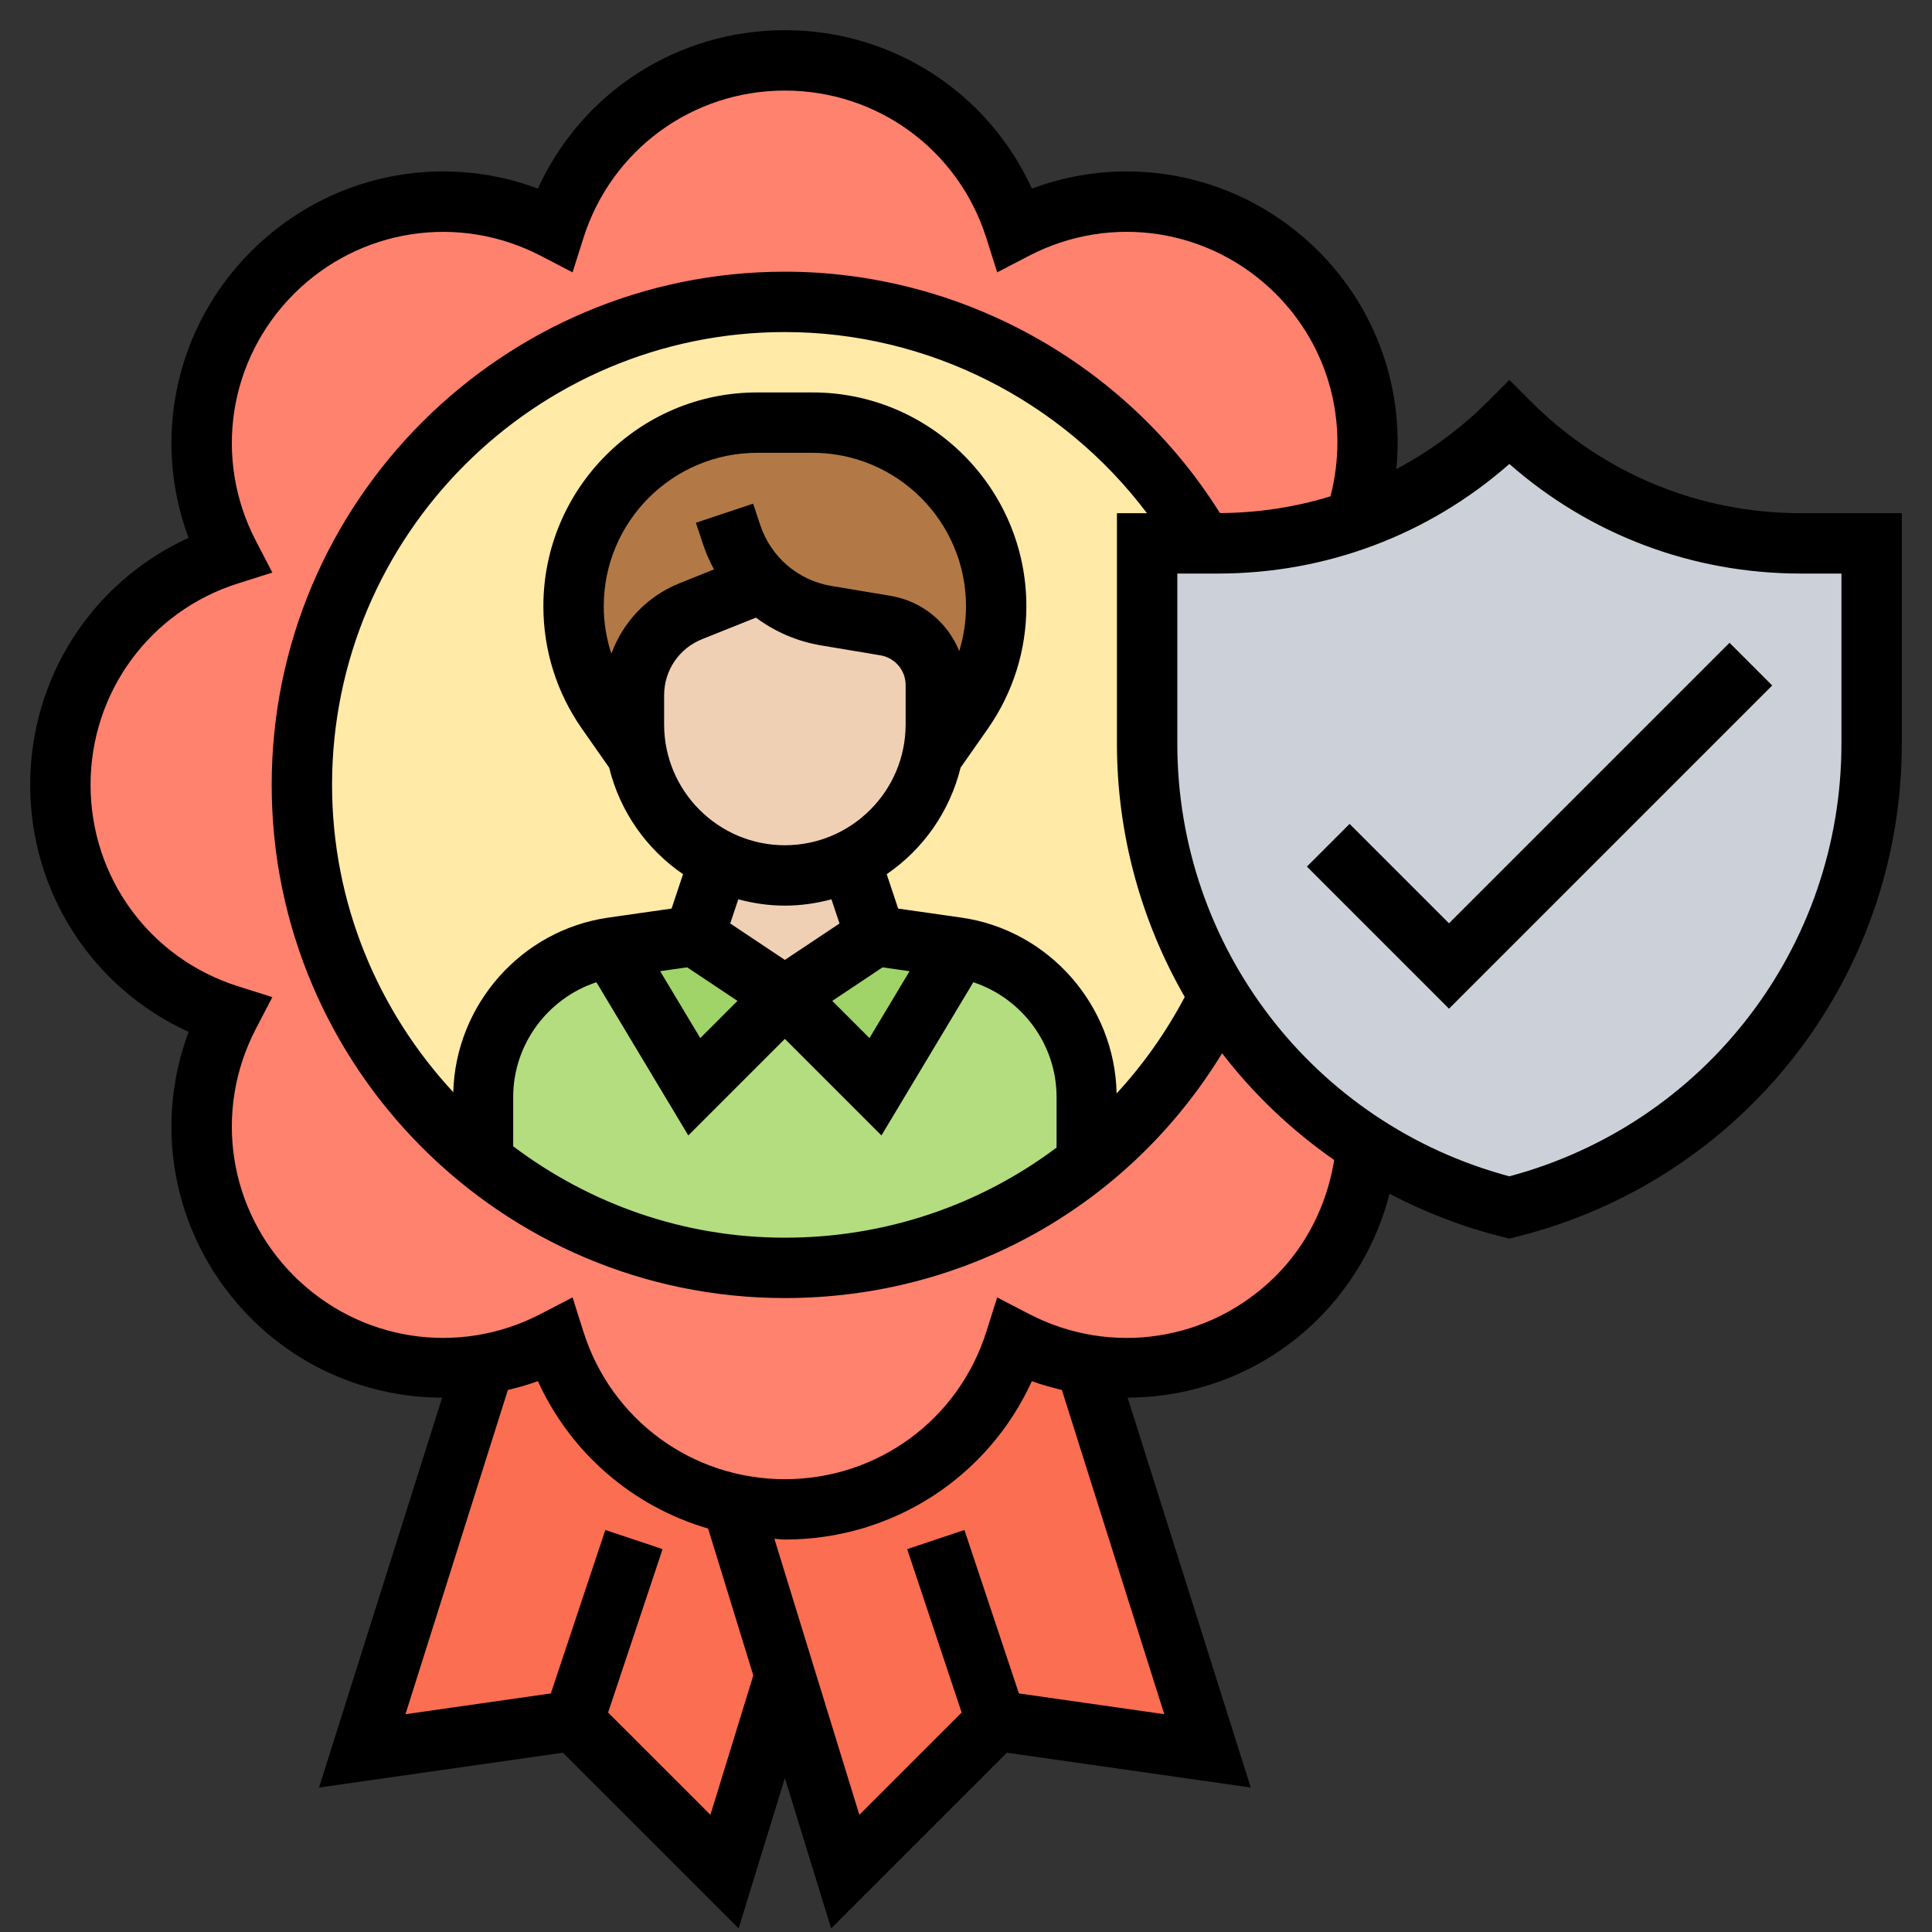 <svg id="_x33_0" enable-background="new 0 0 64 64" height="512" viewBox="0 0 64 64" width="512" xmlns="http://www.w3.org/2000/svg"><rect x="0" y="0" width="64" height="64" fill="#333333" stroke="none"/><g><g><g><path d="m26 50c3.58 0 6.6-2.35 7.63-5.59.74.38 1.52.65 2.33.78v.01l4.04 12.8-7-1-5 5-2-6.5-1.75-5.69v-.01c.56.13 1.15.2 1.75.2z" fill="#fc6e51"/></g><g><path d="m19 57-7 1 4.04-12.8v-.01c.81-.13 1.59-.4 2.33-.78.86 2.7 3.09 4.78 5.88 5.39v.01l1.75 5.69-2 6.5z" fill="#fc6e51"/></g><g><path d="m40.4 33c-1.53-2.45-2.4-5.33-2.4-8.37v-6.63h1.86.48c1.57 0 3.11-.27 4.56-.78.93-2.79.29-5.98-1.93-8.19-2.53-2.53-6.33-3.01-9.34-1.44-1.03-3.24-4.05-5.59-7.63-5.59s-6.6 2.35-7.63 5.59c-3.01-1.57-6.81-1.09-9.34 1.44s-3.01 6.33-1.44 9.34c-3.24 1.03-5.59 4.05-5.59 7.63s2.35 6.6 5.59 7.63c-1.57 3.01-1.09 6.81 1.44 9.34 1.91 1.91 4.54 2.65 7.01 2.22.81-.13 1.59-.4 2.33-.78.86 2.7 3.09 4.78 5.88 5.39.56.13 1.15.2 1.75.2 3.58 0 6.6-2.35 7.63-5.59.74.38 1.52.65 2.33.78 2.47.43 5.1-.31 7.01-2.22 1.4-1.4 2.17-3.18 2.32-5-1.99-1.28-3.66-2.98-4.89-4.97z" fill="#ff826e"/></g><g><path d="m23.83 28.51-.83 2.49-2.71.39c-.02 0-.03 0-.05.01-2.44.37-4.24 2.47-4.24 4.94v2.15c-3.66-2.93-6-7.43-6-12.49 0-8.84 7.16-16 16-16 5.92 0 11.09 3.22 13.86 8h-1.86v6.63c0 3.04.87 5.92 2.4 8.37h-.01c-1.04 2.14-2.55 4.02-4.39 5.48v-2.14c0-2.47-1.8-4.57-4.24-4.94-.02-.01-.03-.01-.05-.01l-2.71-.39-.83-2.49c1.39-.68 2.42-1.96 2.73-3.51l1-1.43c.72-1.02 1.1-2.24 1.1-3.49 0-1.68-.68-3.2-1.78-4.3s-2.62-1.78-4.3-1.78h-1.84c-3.36 0-6.08 2.72-6.08 6.08 0 1.25.38 2.47 1.1 3.49l1 1.43c.2.98.68 1.86 1.36 2.54z" fill="#ffeaa7"/></g><g><path d="m31.9 23.57-1 1.43c.07-.32.1-.66.1-1v-1.31c0-.97-.71-1.81-1.67-1.97l-1.95-.32c-.83-.14-1.57-.53-2.14-1.1l-.01.01-2.34.94c-1.14.45-1.89 1.55-1.89 2.78v.97c0 .34.03.68.1 1l-1-1.43c-.72-1.02-1.1-2.24-1.1-3.49 0-3.36 2.72-6.08 6.08-6.08h1.84c1.68 0 3.2.68 4.3 1.78s1.78 2.62 1.78 4.3c0 1.25-.38 2.47-1.1 3.49z" fill="#b27946"/></g><g><path d="m36 36.34v2.14c-2.74 2.21-6.21 3.52-10 3.52-3.78 0-7.26-1.31-10-3.51v-2.15c0-2.47 1.8-4.57 4.24-4.94l2.76 4.6 3-3 3 3 2.76-4.6c2.44.37 4.24 2.47 4.24 4.94z" fill="#b4dd7f"/></g><g><path d="m23 31 3 2-3 3-2.76-4.6c.02-.01.03-.01.05-.01z" fill="#a0d468"/></g><g><path d="m31.76 31.4-2.76 4.6-3-3 3-2 2.71.39c.02 0 .03 0 .05.01z" fill="#a0d468"/></g><g><path d="m26 29c.78 0 1.52-.18 2.17-.49l.83 2.49-3 2-3-2 .83-2.49z" fill="#f0d0b4"/></g><g><path d="m30.9 25c-.31 1.55-1.34 2.83-2.73 3.51-.65.31-1.39.49-2.17.49l-2.17-.49-1.37-.97c-.68-.68-1.16-1.56-1.36-2.54-.07-.32-.1-.66-.1-1v-.97c0-1.23.75-2.33 1.89-2.78l2.34-.94.01-.01c.57.57 1.31.96 2.14 1.1l1.95.32c.96.16 1.67 1 1.67 1.97v1.31c0 .34-.03.68-.1 1z" fill="#f0d0b4"/></g><g><path d="m62 18v6.63c0 3.63-1.24 7.04-3.36 9.75-2.12 2.72-5.12 4.74-8.64 5.62-1.71-.43-3.29-1.12-4.71-2.03-1.99-1.28-3.66-2.98-4.89-4.97-1.53-2.45-2.4-5.33-2.4-8.37v-6.63h1.86.48c1.57 0 3.11-.27 4.56-.78 1.9-.68 3.65-1.77 5.1-3.22 2.56 2.56 6.03 4 9.66 4z" fill="#ccd1d9"/></g></g><g><path d="m59.657 17c-3.381 0-6.559-1.316-8.95-3.707l-.707-.707-.707.707c-.909.909-1.933 1.66-3.037 2.245.258-2.642-.643-5.281-2.578-7.216-2.523-2.523-6.223-3.297-9.496-2.075-1.45-3.179-4.613-5.247-8.182-5.247s-6.732 2.068-8.182 5.247c-3.272-1.223-6.971-.449-9.496 2.075-2.523 2.523-3.297 6.223-2.075 9.496-3.179 1.45-5.247 4.613-5.247 8.182s2.068 6.732 5.247 8.182c-1.222 3.273-.448 6.973 2.075 9.496 1.728 1.728 4.008 2.614 6.324 2.622l-4.078 12.915 8.079-1.154 5.821 5.821 1.532-4.982 1.533 4.982 5.821-5.821 8.079 1.154-4.079-12.916c2.316-.008 4.596-.893 6.324-2.621 1.147-1.147 1.954-2.579 2.352-4.133 1.164.608 2.408 1.095 3.728 1.424l.242.061.243-.061c7.511-1.876 12.757-8.595 12.757-16.338v-7.631zm-36.124 43.118-3.389-3.388 1.805-5.414-1.897-.633-1.805 5.414-4.815.688 3.392-10.74c.334-.083.667-.17.994-.292 1.093 2.396 3.16 4.158 5.639 4.882l1.497 4.865zm15.035-3.333-4.815-.688-1.805-5.414-1.897.633 1.805 5.414-3.389 3.388-2.814-9.143c.117.004.23.025.347.025 3.569 0 6.732-2.068 8.182-5.247.327.122.66.209.994.292zm3.696-14.521c-2.169 2.168-5.454 2.678-8.175 1.263l-1.056-.548-.359 1.134c-.924 2.923-3.607 4.887-6.674 4.887s-5.75-1.964-6.674-4.888l-.359-1.134-1.056.548c-2.721 1.416-6.006.905-8.175-1.263-2.169-2.169-2.676-5.455-1.263-8.176l.549-1.056-1.135-.359c-2.923-.922-4.887-3.604-4.887-6.672 0-3.067 1.964-5.75 4.887-6.674l1.135-.359-.549-1.056c-1.413-2.721-.905-6.006 1.263-8.175 2.169-2.168 5.456-2.674 8.175-1.263l1.056.549.359-1.135c.924-2.923 3.607-4.887 6.674-4.887s5.75 1.964 6.674 4.887l.359 1.135 1.056-.549c2.721-1.413 6.006-.906 8.175 1.263 1.772 1.773 2.434 4.304 1.809 6.706-1.171.359-2.402.548-3.661.554-3.097-4.943-8.56-7.996-14.412-7.996-9.374 0-17 7.626-17 17s7.626 17 17 17c5.998 0 11.405-3.072 14.484-8.109 1.042 1.357 2.295 2.547 3.713 3.537-.234 1.444-.891 2.793-1.933 3.836zm-3.018-9.238c-.624 1.177-1.382 2.249-2.257 3.195-.058-2.916-2.243-5.41-5.141-5.824l-2.095-.299-.38-1.14c1.205-.822 2.09-2.074 2.448-3.53l.899-1.283c.837-1.197 1.28-2.601 1.28-4.062 0-3.906-3.177-7.083-7.083-7.083h-1.835c-3.905 0-7.082 3.177-7.082 7.083 0 1.461.443 2.865 1.281 4.062l.898 1.283c.358 1.457 1.243 2.708 2.448 3.53l-.38 1.14-2.095.299c-2.884.412-5.059 2.885-5.137 5.783-2.483-2.678-4.015-6.249-4.015-10.18 0-8.271 6.729-15 15-15 4.733 0 9.18 2.263 11.994 6h-.994v7.631c0 3.034.815 5.905 2.246 8.395zm-15.956-14.994c.097.291.219.568.363.83l-1.138.456c-1.08.432-1.881 1.292-2.263 2.337-.164-.504-.252-1.032-.252-1.572 0-2.803 2.28-5.083 5.083-5.083h1.835c2.802 0 5.082 2.28 5.082 5.083 0 .509-.078 1.008-.224 1.485-.381-.943-1.223-1.656-2.283-1.832l-1.953-.326c-1.099-.183-2-.954-2.353-2.01l-.238-.715-1.897.632zm-1.29 4.999c0-.823.494-1.552 1.257-1.857l1.785-.714c.627.467 1.366.789 2.168.922l1.953.326c.485.081.837.496.837.986v1.304c0 2.206-1.794 4.001-4 4.002-2.206-.001-4-1.796-4-4.002zm7.237 9.013.894.128-1.329 2.216-1.232-1.232zm-3.237-.246-1.81-1.207.267-.801c.493.133 1.008.21 1.541.21h.004c.533 0 1.048-.077 1.541-.209l.267.801zm-1.57 1.358-1.232 1.232-1.329-2.216.894-.128zm-1.629 4.457 3.199-3.199 3.199 3.199 3.044-5.075c1.611.531 2.757 2.057 2.757 3.799v1.678c-2.539 1.906-5.665 2.985-9 2.985-3.379 0-6.49-1.136-9-3.028v-1.635c0-1.742 1.146-3.268 2.757-3.799zm38.199-12.982c0 6.74-4.511 12.6-11 14.336-6.489-1.736-11-7.596-11-14.336v-5.631h1.343c3.59 0 6.983-1.282 9.657-3.63 2.673 2.348 6.066 3.63 9.657 3.63h1.343z"/><path d="m48 30.586-3.293-3.293-1.414 1.414 4.707 4.707 10.707-10.707-1.414-1.414z"/></g></g></svg>